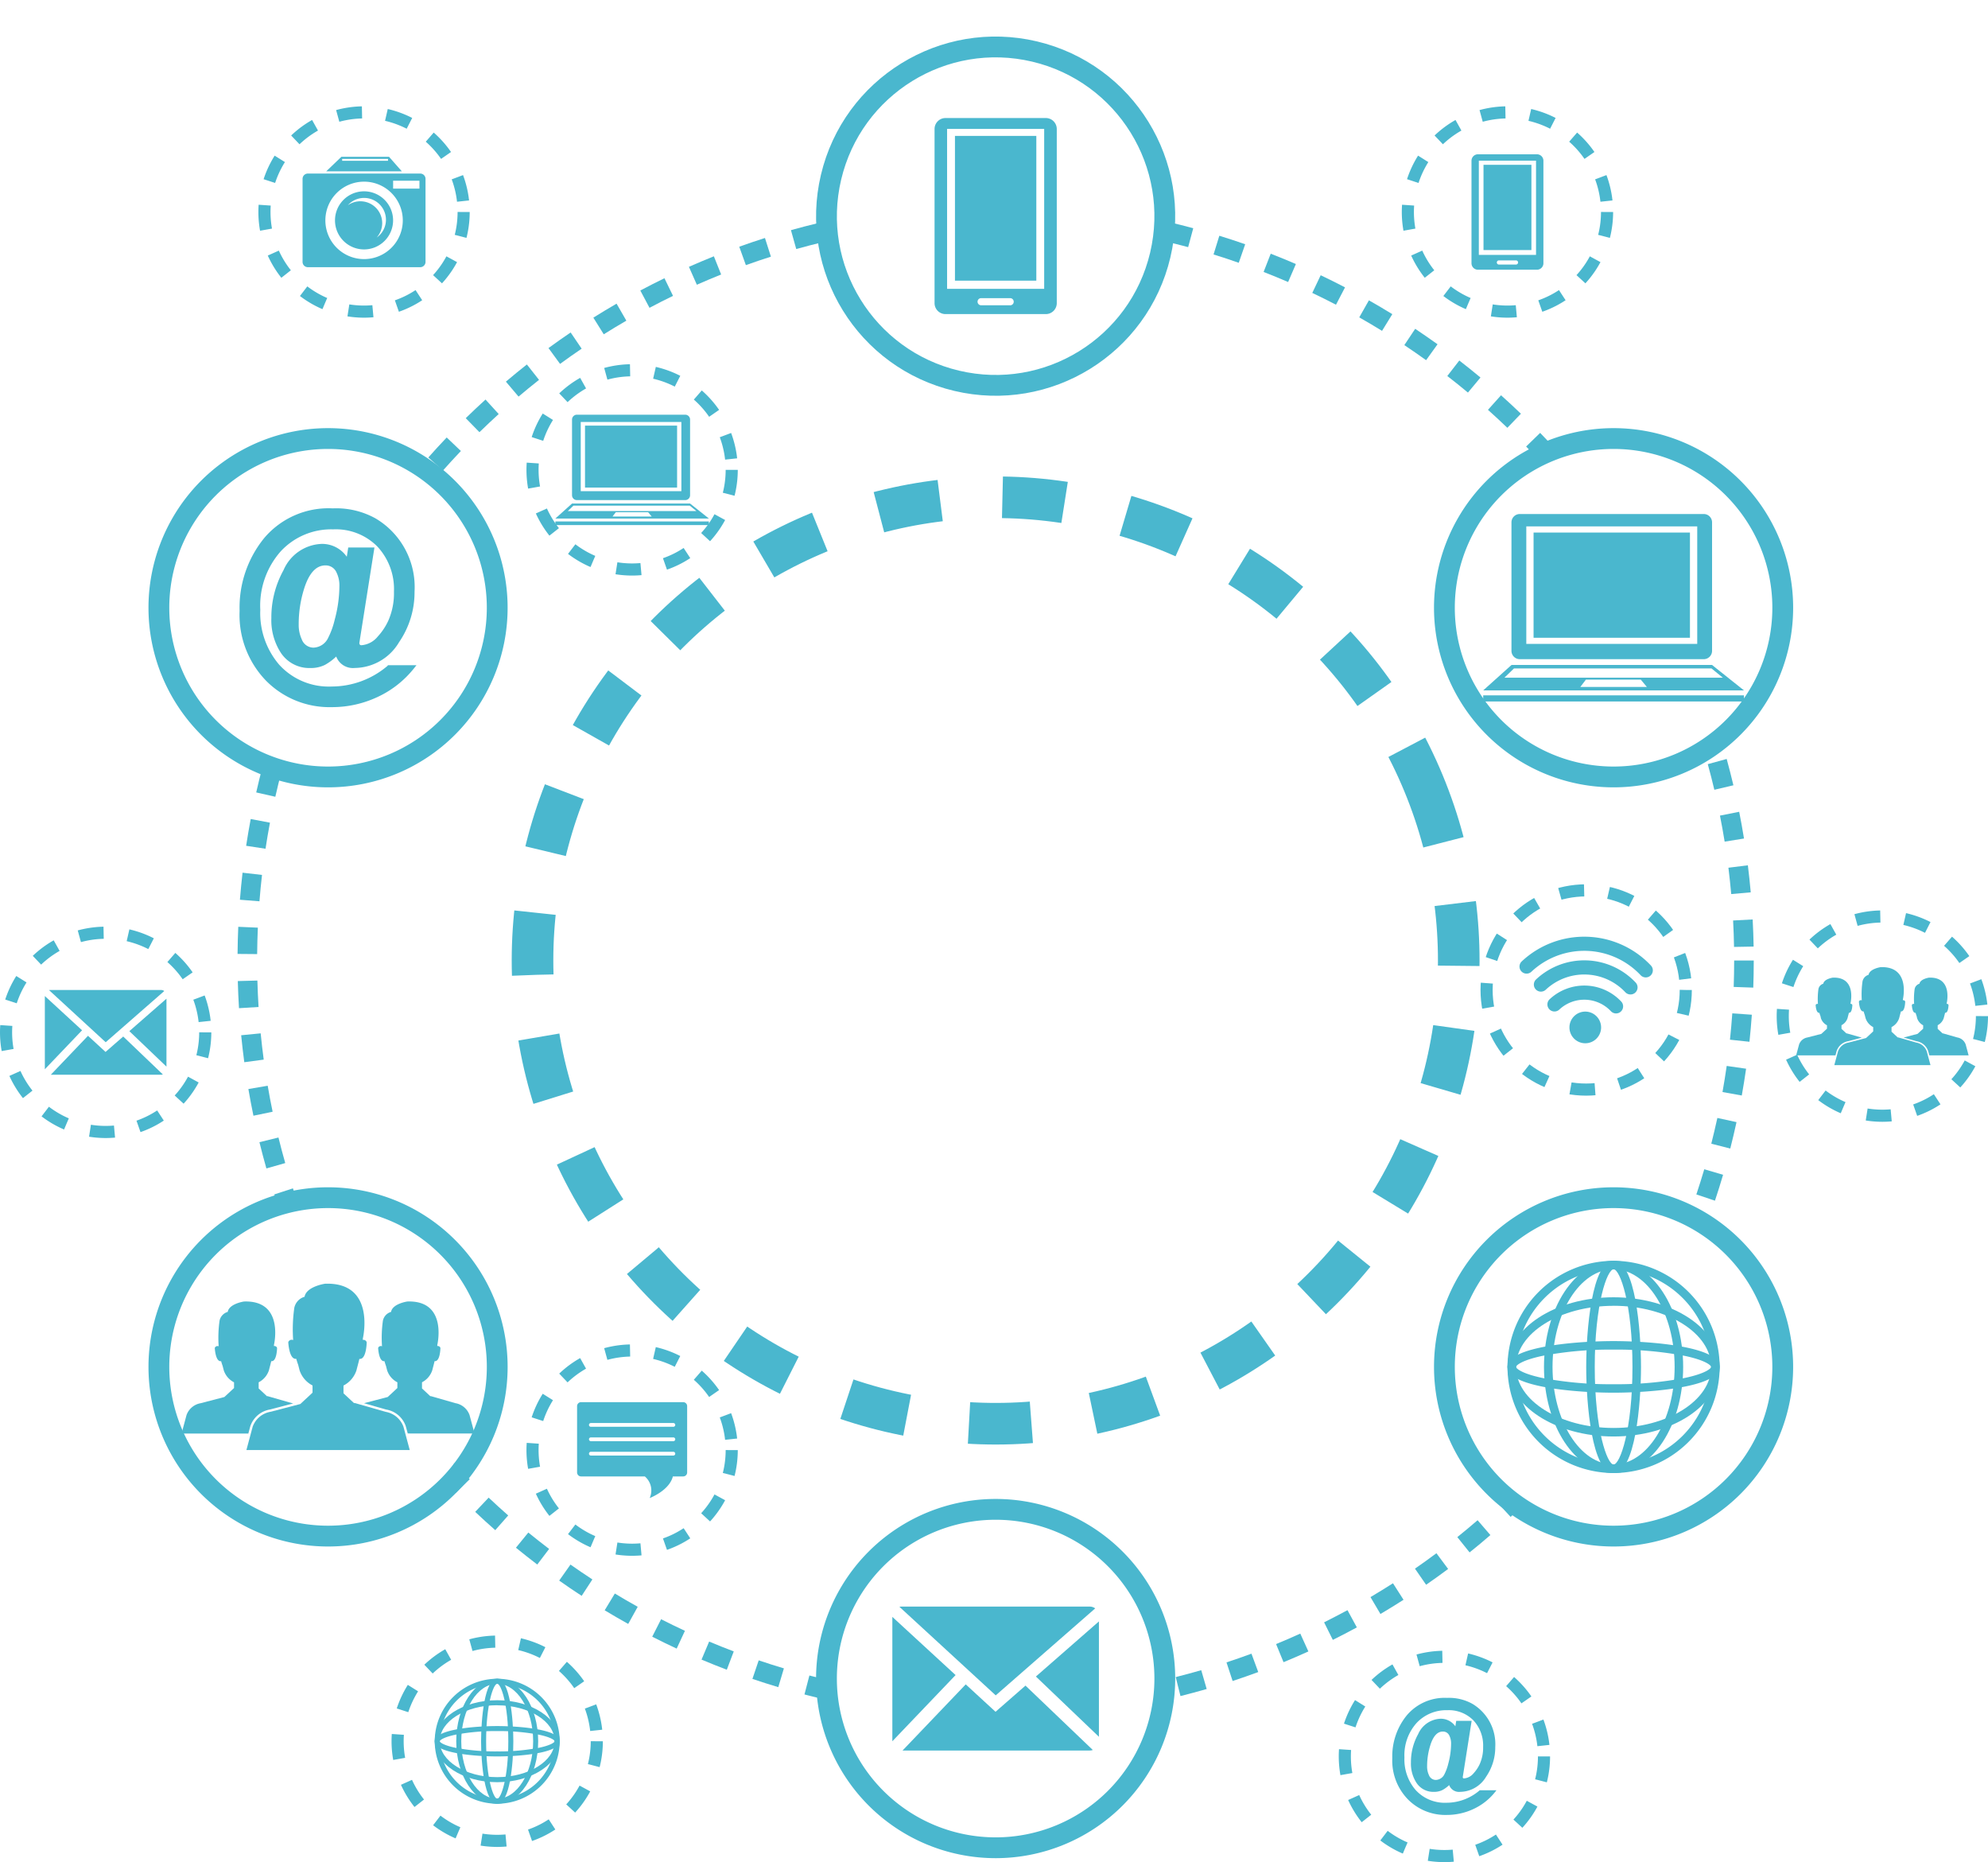 <svg xmlns="http://www.w3.org/2000/svg" width="191.165" height="179.018" viewBox="0 0 191.165 179.018">
  <g id="Grupo_81638" data-name="Grupo 81638" transform="translate(385.063 -36.987)">
    <g id="Grupo_81580" data-name="Grupo 81580" transform="translate(-362.22 58.294)">
      <path id="Trazado_102142" data-name="Trazado 102142" d="M-330.931,267.778l-1.83.449c.205.836.43,1.686.669,2.524l1.813-.516C-330.512,269.418-330.731,268.592-330.931,267.778Z" transform="translate(334.865 -179.728)" fill="#4ab7ce"/>
      <path id="Trazado_102143" data-name="Trazado 102143" d="M-334.618,213.95l-1.872-.215c-.1.866-.184,1.74-.252,2.6l1.879.149C-334.8,215.645-334.715,214.794-334.618,213.95Z" transform="translate(336.97 -151.144)" fill="#4ab7ce"/>
      <path id="Trazado_102144" data-name="Trazado 102144" d="M-335.294,235.746l-1.883.05c.023.864.062,1.742.115,2.607l1.881-.116C-335.233,237.443-335.271,236.588-335.294,235.746Z" transform="translate(337.201 -162.786)" fill="#4ab7ce"/>
      <path id="Trazado_102145" data-name="Trazado 102145" d="M-333.159,257.213l-1.858.317c.147.856.31,1.719.486,2.565l1.845-.383C-332.858,258.888-333.017,258.047-333.159,257.213Z" transform="translate(336.058 -174.14)" fill="#4ab7ce"/>
      <path id="Trazado_102146" data-name="Trazado 102146" d="M-334.614,246.518l-1.875.184c.084.865.186,1.736.3,2.592l1.868-.25C-334.433,248.21-334.531,247.36-334.614,246.518Z" transform="translate(336.837 -168.483)" fill="#4ab7ce"/>
      <path id="Trazado_102147" data-name="Trazado 102147" d="M-335.276,224.858l-1.882-.082c-.038.866-.061,1.743-.068,2.608l1.884.016C-335.335,226.558-335.313,225.7-335.276,224.858Z" transform="translate(337.227 -156.983)" fill="#4ab7ce"/>
      <path id="Trazado_102148" data-name="Trazado 102148" d="M-333.183,203.131l-1.852-.349c-.16.848-.307,1.714-.438,2.573l1.863.283C-333.483,204.8-333.339,203.958-333.183,203.131Z" transform="translate(336.299 -145.35)" fill="#4ab7ce"/>
      <path id="Trazado_102149" data-name="Trazado 102149" d="M-331.532,192.31l-1.264-.334c-.221.839-.431,1.692-.621,2.534l1.837.416c.186-.818.388-1.645.6-2.459Q-331.258,192.4-331.532,192.31Z" transform="translate(335.212 -139.635)" fill="#4ab7ce"/>
      <path id="Trazado_102150" data-name="Trazado 102150" d="M-294.227,334.2a6.486,6.486,0,0,1-1.114,1.568c.412.439.83.877,1.254,1.308l1.343-1.322C-293.248,335.238-293.744,334.717-294.227,334.2Z" transform="translate(315.073 -214.858)" fill="#4ab7ce"/>
      <path id="Trazado_102151" data-name="Trazado 102151" d="M-288.718,342.637c.629.595,1.279,1.187,1.929,1.759l1.245-1.415c-.634-.557-1.266-1.133-1.88-1.713Z" transform="translate(311.57 -218.598)" fill="#4ab7ce"/>
      <path id="Trazado_102152" data-name="Trazado 102152" d="M-280.4,349.854c.669.547,1.359,1.091,2.051,1.617l1.14-1.5c-.674-.513-1.346-1.043-2-1.576Z" transform="translate(307.169 -222.369)" fill="#4ab7ce"/>
      <path id="Trazado_102153" data-name="Trazado 102153" d="M-327.517,279.406q-.215-.623-.418-1.249l-1.792.58c.114.351.233.7.352,1.055A5.845,5.845,0,0,1-327.517,279.406Z" transform="translate(333.26 -185.218)" fill="#4ab7ce"/>
      <path id="Trazado_102154" data-name="Trazado 102154" d="M-32.634,215l1.877-.166c-.076-.857-.169-1.731-.277-2.6l-1.869.234C-32.8,213.318-32.708,214.168-32.634,215Z" transform="translate(176.264 -150.354)" fill="#4ab7ce"/>
      <path id="Trazado_102155" data-name="Trazado 102155" d="M-31.857,225.917l1.884-.033c-.015-.861-.046-1.738-.093-2.608l-1.881.1C-31.9,224.223-31.872,225.078-31.857,225.917Z" transform="translate(175.758 -156.19)" fill="#4ab7ce"/>
      <path id="Trazado_102156" data-name="Trazado 102156" d="M-271.573,356.472c.708.5,1.435.993,2.162,1.467l1.03-1.578c-.708-.462-1.417-.943-2.106-1.429Z" transform="translate(302.501 -225.826)" fill="#4ab7ce"/>
      <path id="Trazado_102157" data-name="Trazado 102157" d="M-36.483,193.486l1.833-.432c-.2-.834-.414-1.685-.646-2.53l-1.817.5C-36.886,191.847-36.674,192.675-36.483,193.486Z" transform="translate(178.49 -138.867)" fill="#4ab7ce"/>
      <path id="Trazado_102158" data-name="Trazado 102158" d="M-34.178,204.175l1.86-.3c-.139-.858-.294-1.722-.463-2.569l-1.849.367C-34.465,202.5-34.313,203.34-34.178,204.175Z" transform="translate(177.177 -144.57)" fill="#4ab7ce"/>
      <path id="Trazado_102159" data-name="Trazado 102159" d="M-270.568,105.044l-1.058-1.559c-.717.486-1.433.991-2.131,1.5l1.112,1.521C-271.965,106.01-271.266,105.518-270.568,105.044Z" transform="translate(303.656 -92.83)" fill="#4ab7ce"/>
      <path id="Trazado_102160" data-name="Trazado 102160" d="M-295.153,126.217l-1.364-1.3c-.6.628-1.193,1.275-1.767,1.922l1.409,1.25C-296.315,127.459-295.736,126.83-295.153,126.217Z" transform="translate(316.629 -104.166)" fill="#4ab7ce"/>
      <path id="Trazado_102161" data-name="Trazado 102161" d="M-287.475,118.568l-1.269-1.393c-.643.585-1.281,1.187-1.9,1.79l1.317,1.348C-288.724,119.725-288.1,119.138-287.475,118.568Z" transform="translate(312.587 -100.071)" fill="#4ab7ce"/>
      <path id="Trazado_102162" data-name="Trazado 102162" d="M-87.095,110.844c-.667-.555-1.352-1.105-2.036-1.635l-1.154,1.49c.666.515,1.334,1.051,1.983,1.593Z" transform="translate(206.614 -95.858)" fill="#4ab7ce"/>
      <path id="Trazado_102163" data-name="Trazado 102163" d="M-279.267,111.5l-1.167-1.48c-.683.538-1.362,1.093-2.019,1.65l1.218,1.438C-280.595,112.565-279.933,112.024-279.267,111.5Z" transform="translate(308.256 -96.287)" fill="#4ab7ce"/>
      <path id="Trazado_102164" data-name="Trazado 102164" d="M-78.816,118.077c-.626-.6-1.269-1.2-1.913-1.775l-1.257,1.4c.627.562,1.255,1.143,1.865,1.729Z" transform="translate(202.225 -99.609)" fill="#4ab7ce"/>
      <path id="Trazado_102165" data-name="Trazado 102165" d="M-72.862,126.131h1.521l.273-.246c-.58-.643-1.18-1.284-1.783-1.906L-74.2,125.29c.452.466.9.945,1.341,1.426Z" transform="translate(198.108 -103.67)" fill="#4ab7ce"/>
      <path id="Trazado_102166" data-name="Trazado 102166" d="M-105.967,360.078l.958,1.623c.747-.441,1.494-.9,2.22-1.365l-1.015-1.588C-104.512,359.2-105.239,359.649-105.967,360.078Z" transform="translate(214.909 -227.845)" fill="#4ab7ce"/>
      <path id="Trazado_102167" data-name="Trazado 102167" d="M-95.863,104.226c-.7-.5-1.423-1-2.149-1.486l-1.044,1.568c.707.471,1.411.958,2.093,1.448Z" transform="translate(211.253 -92.436)" fill="#4ab7ce"/>
      <path id="Trazado_102168" data-name="Trazado 102168" d="M-88.242,347.5l1.18,1.47c.677-.544,1.352-1.1,2-1.667l-1.23-1.427C-86.923,346.421-87.581,346.968-88.242,347.5Z" transform="translate(205.534 -221.034)" fill="#4ab7ce"/>
      <path id="Trazado_102169" data-name="Trazado 102169" d="M-79.738,341.6c-.112.105-.221.214-.333.318l1.28,1.382c.208-.192.409-.392.614-.587A5.994,5.994,0,0,1-79.738,341.6Z" transform="translate(201.212 -218.776)" fill="#4ab7ce"/>
      <path id="Trazado_102170" data-name="Trazado 102170" d="M-96.888,354.1l1.072,1.55c.71-.491,1.423-1,2.117-1.52l-1.125-1.511C-95.5,353.126-96.2,353.623-96.888,354.1Z" transform="translate(210.107 -224.603)" fill="#4ab7ce"/>
      <path id="Trazado_102171" data-name="Trazado 102171" d="M-114.7,92.971c-.769-.4-1.556-.791-2.341-1.165l-.809,1.7c.765.363,1.531.745,2.28,1.135Z" transform="translate(221.195 -86.653)" fill="#4ab7ce"/>
      <path id="Trazado_102172" data-name="Trazado 102172" d="M-105.081,98.257c-.735-.453-1.492-.9-2.25-1.329l-.929,1.639c.739.418,1.475.854,2.191,1.295Z" transform="translate(216.122 -89.362)" fill="#4ab7ce"/>
      <path id="Trazado_102173" data-name="Trazado 102173" d="M-125.234,370.025l.716,1.743c.8-.328,1.6-.676,2.389-1.033l-.778-1.716C-123.674,369.368-124.457,369.706-125.234,370.025Z" transform="translate(225.099 -233.277)" fill="#4ab7ce"/>
      <path id="Trazado_102174" data-name="Trazado 102174" d="M-115.433,365.4l.839,1.687c.776-.386,1.553-.79,2.31-1.2l-.9-1.656C-113.92,364.625-114.677,365.019-115.433,365.4Z" transform="translate(219.915 -230.741)" fill="#4ab7ce"/>
      <path id="Trazado_102175" data-name="Trazado 102175" d="M-34.113,255.679l1.855.333c.152-.849.292-1.716.415-2.576l-1.865-.267C-33.828,254.008-33.965,254.852-34.113,255.679Z" transform="translate(176.904 -172.001)" fill="#4ab7ce"/>
      <path id="Trazado_102176" data-name="Trazado 102176" d="M-36.4,266.264l1.825.465c.214-.839.415-1.694.6-2.54l-1.841-.4C-36,264.613-36.193,265.446-36.4,266.264Z" transform="translate(178.114 -177.619)" fill="#4ab7ce"/>
      <path id="Trazado_102177" data-name="Trazado 102177" d="M-32.587,244.971l1.874.2c.091-.866.169-1.741.229-2.6l-1.88-.133C-32.422,243.275-32.5,244.127-32.587,244.971Z" transform="translate(176.097 -166.325)" fill="#4ab7ce"/>
      <path id="Trazado_102178" data-name="Trazado 102178" d="M-31.78,231.651c0,.843-.016,1.7-.045,2.543l1.883.065c.03-.866.046-1.743.046-2.608Z" transform="translate(175.693 -160.62)" fill="#4ab7ce"/>
      <path id="Trazado_102179" data-name="Trazado 102179" d="M-124.678,88.4c-.8-.344-1.612-.679-2.42-.993l-.684,1.755c.787.307,1.58.633,2.357.968Z" transform="translate(226.447 -84.325)" fill="#4ab7ce"/>
      <path id="Trazado_102180" data-name="Trazado 102180" d="M-39.446,276.672l1.788.6c.275-.824.537-1.662.781-2.49l-1.808-.532C-38.923,275.051-39.178,275.868-39.446,276.672Z" transform="translate(179.724 -183.149)" fill="#4ab7ce"/>
      <path id="Trazado_102181" data-name="Trazado 102181" d="M-232.128,376.263c.816.277,1.653.543,2.487.792l.539-1.805c-.813-.244-1.628-.5-2.422-.772Z" transform="translate(281.638 -236.165)" fill="#4ab7ce"/>
      <path id="Trazado_102182" data-name="Trazado 102182" d="M-242.516,372.378c.8.336,1.615.663,2.43.973l.668-1.762c-.793-.3-1.589-.619-2.366-.946Z" transform="translate(287.132 -234.135)" fill="#4ab7ce"/>
      <path id="Trazado_102183" data-name="Trazado 102183" d="M-262.368,97.607c-.749.433-1.5.886-2.232,1.345l1,1.6c.713-.447,1.444-.888,2.174-1.311Z" transform="translate(298.813 -89.721)" fill="#4ab7ce"/>
      <path id="Trazado_102184" data-name="Trazado 102184" d="M-219.134,378.025c-.636-.146-1.275-.295-1.9-.458l-.474,1.824c.663.172,1.337.334,2.01.489A5.188,5.188,0,0,1-219.134,378.025Z" transform="translate(276.022 -237.798)" fill="#4ab7ce"/>
      <path id="Trazado_102185" data-name="Trazado 102185" d="M-221.738,81.211c-.845.2-1.694.425-2.525.658l.508,1.815c.809-.226,1.637-.442,2.46-.641Z" transform="translate(277.478 -81.049)" fill="#4ab7ce"/>
      <path id="Trazado_102186" data-name="Trazado 102186" d="M-232.345,84.2c-.826.263-1.658.546-2.472.838l.637,1.773c.793-.285,1.6-.56,2.407-.816Z" transform="translate(283.06 -82.628)" fill="#4ab7ce"/>
      <path id="Trazado_102187" data-name="Trazado 102187" d="M-252.7,92.417c-.776.377-1.556.775-2.32,1.181l.884,1.664c.745-.4,1.505-.783,2.261-1.15Z" transform="translate(293.749 -86.976)" fill="#4ab7ce"/>
      <path id="Trazado_102188" data-name="Trazado 102188" d="M-262.287,362.453c.74.447,1.5.887,2.262,1.31l.914-1.647c-.741-.412-1.482-.84-2.2-1.276Z" transform="translate(297.59 -228.951)" fill="#4ab7ce"/>
      <path id="Trazado_102189" data-name="Trazado 102189" d="M-135.358,373.952l.589,1.79c.826-.272,1.655-.562,2.464-.86l-.652-1.767C-133.745,373.406-134.553,373.687-135.358,373.952Z" transform="translate(230.454 -235.443)" fill="#4ab7ce"/>
      <path id="Trazado_102190" data-name="Trazado 102190" d="M-242.69,87.942c-.8.323-1.612.663-2.4,1.011l.763,1.723c.766-.339,1.552-.671,2.336-.985Z" transform="translate(288.493 -84.609)" fill="#4ab7ce"/>
      <path id="Trazado_102191" data-name="Trazado 102191" d="M-252.583,367.765c.772.393,1.563.778,2.351,1.145l.794-1.709c-.768-.357-1.539-.732-2.291-1.115Z" transform="translate(292.457 -231.725)" fill="#4ab7ce"/>
      <path id="Trazado_102192" data-name="Trazado 102192" d="M-145.465,81.5c-.838-.226-1.689-.439-2.532-.633l-.424,1.836c.821.189,1.651.4,2.466.616Z" transform="translate(237.364 -80.867)" fill="#4ab7ce"/>
      <path id="Trazado_102193" data-name="Trazado 102193" d="M-145.723,377.147l.457,1.827c.838-.21,1.686-.439,2.52-.679l-.524-1.81C-144.081,376.72-144.907,376.942-145.723,377.147Z" transform="translate(235.937 -237.226)" fill="#4ab7ce"/>
      <path id="Trazado_102194" data-name="Trazado 102194" d="M-134.959,84.564c-.819-.285-1.656-.56-2.487-.816l-.556,1.8c.811.25,1.626.518,2.423.8Z" transform="translate(231.853 -82.391)" fill="#4ab7ce"/>
    </g>
    <circle id="Elipse_4221" data-name="Elipse 4221" cx="44.533" cy="44.533" r="44.533" transform="translate(-347.508 105.225) rotate(-22.5)" fill="none" stroke="#4ab7ce" stroke-miterlimit="10" stroke-width="4" stroke-dasharray="6"/>
    <g id="Grupo_81586" data-name="Grupo 81586" transform="translate(-369.785 152.129)">
      <path id="Trazado_102195" data-name="Trazado 102195" d="M-320.751,296.325a16.267,16.267,0,0,1-16.267,16.267,16.267,16.267,0,0,1-16.268-16.267,16.267,16.267,0,0,1,16.268-16.267A16.267,16.267,0,0,1-320.751,296.325Z" transform="translate(353.286 -280.058)" fill="none" stroke="#4ab7ce" stroke-miterlimit="10" stroke-width="2"/>
      <g id="Grupo_81585" data-name="Grupo 81585" transform="translate(2.184 8.268)">
        <g id="Grupo_81582" data-name="Grupo 81582" transform="translate(6.23)">
          <g id="Grupo_81581" data-name="Grupo 81581">
            <path id="Trazado_102196" data-name="Trazado 102196" d="M-320.318,311.371a2.218,2.218,0,0,0-1.724-1.443l-3-.86-.019.033-1.025-.953,0,0V307.4a2.53,2.53,0,0,0,1.244-1.456c.028-.112.056-.218.082-.32h0s.093-.335.2-.786c.682.1.705-1.6.705-1.6a.329.329,0,0,0-.377-.225c0-.048.006-.1.006-.139,0,0,1.3-5.435-3.633-5.262,0,0-1.8.26-1.972,1.256a1.4,1.4,0,0,0-.986,1.062,14.644,14.644,0,0,0-.109,3.1.348.348,0,0,0-.471.2s.074,1.706.768,1.6c.053.195.114.387.184.575.041.164.087.34.136.532a2.524,2.524,0,0,0,1.245,1.456v.7l-.008,0-1.162,1.082-2.866.749a2.216,2.216,0,0,0-1.723,1.443l-.6,2.236h15.707Z" transform="translate(335.425 -297.609)" fill="#4ab7ce"/>
          </g>
        </g>
        <g id="Grupo_81583" data-name="Grupo 81583" transform="translate(0 1.712)">
          <path id="Trazado_102197" data-name="Trazado 102197" d="M-340.145,311.626l2.232-.582c-.073-.019-.119-.026-.119-.026l-2.378-.683-.016.027-.813-.757,0,0v-.594a2,2,0,0,0,.987-1.155c.023-.088.044-.173.065-.254h0s.073-.266.159-.624c.541.076.559-1.269.559-1.269a.261.261,0,0,0-.3-.179c0-.039,0-.076,0-.11,0,0,1.034-4.312-2.882-4.175,0,0-1.426.206-1.564,1a1.111,1.111,0,0,0-.784.842,11.633,11.633,0,0,0-.086,2.463.275.275,0,0,0-.373.163s.059,1.353.609,1.268c.043.155.09.307.145.456.034.131.07.27.109.422a2,2,0,0,0,.988,1.155v.555l-.007,0-.922.858-2.274.594a1.759,1.759,0,0,0-1.367,1.145l-.475,1.773h6.42l.188-.7A2.421,2.421,0,0,1-340.145,311.626Z" transform="translate(348.65 -301.244)" fill="#4ab7ce"/>
        </g>
        <g id="Grupo_81584" data-name="Grupo 81584" transform="translate(17.544 1.712)">
          <path id="Trazado_102198" data-name="Trazado 102198" d="M-307.042,313.935h6.258l-.477-1.773a1.759,1.759,0,0,0-1.367-1.145l-2.378-.683-.016.027-.812-.757,0,0v-.594a2.006,2.006,0,0,0,.987-1.155c.024-.088.044-.173.065-.254h0s.074-.266.159-.624c.541.076.56-1.269.56-1.269a.261.261,0,0,0-.3-.179c0-.039,0-.076,0-.11,0,0,1.033-4.312-2.882-4.175,0,0-1.427.206-1.564,1a1.111,1.111,0,0,0-.783.842,11.6,11.6,0,0,0-.086,2.463.274.274,0,0,0-.373.163s.059,1.353.609,1.268c.042.155.09.307.145.456l.109.422a2,2,0,0,0,.986,1.155v.555l-.006,0-.922.858-2.273.594h-.005l2.121.609a2.414,2.414,0,0,1,1.892,1.6l.19.7h.163Z" transform="translate(311.407 -301.244)" fill="#4ab7ce"/>
        </g>
      </g>
    </g>
    <g id="Grupo_81588" data-name="Grupo 81588" transform="translate(-305.59 182.091)">
      <path id="Trazado_102199" data-name="Trazado 102199" d="M-184.48,359.927a16.267,16.267,0,0,1-16.267,16.267,16.268,16.268,0,0,1-16.267-16.267,16.267,16.267,0,0,1,16.267-16.267A16.267,16.267,0,0,1-184.48,359.927Z" transform="translate(217.014 -343.66)" fill="none" stroke="#4ab7ce" stroke-miterlimit="10" stroke-width="2"/>
      <g id="Grupo_81587" data-name="Grupo 81587" transform="translate(6.334 9.348)">
        <path id="Trazado_102200" data-name="Trazado 102200" d="M-189.664,379.5l-2.88,2.517-2.866-2.636-6.076,6.359h18a.874.874,0,0,0,.294-.052Z" transform="translate(202.467 -371.903)" fill="#4ab7ce"/>
        <path id="Trazado_102201" data-name="Trazado 102201" d="M-174.264,371.827l6.061,5.793V366.528Z" transform="translate(188.068 -365.103)" fill="#4ab7ce"/>
        <path id="Trazado_102202" data-name="Trazado 102202" d="M-192.854,372.038l9.566-8.361a.88.88,0,0,0-.525-.174h-18.1a.864.864,0,0,0-.2.022Z" transform="translate(202.795 -363.503)" fill="#4ab7ce"/>
        <path id="Trazado_102203" data-name="Trazado 102203" d="M-203.567,365.605v11.957l6.081-6.363Z" transform="translate(203.567 -364.615)" fill="#4ab7ce"/>
      </g>
    </g>
    <g id="Grupo_81590" data-name="Grupo 81590" transform="translate(-246.17 79.148)">
      <path id="Trazado_102204" data-name="Trazado 102204" d="M-58.342,141.4a16.267,16.267,0,0,1-16.267,16.266A16.267,16.267,0,0,1-90.877,141.4a16.267,16.267,0,0,1,16.268-16.267A16.267,16.267,0,0,1-58.342,141.4Z" transform="translate(90.877 -125.134)" fill="none" stroke="#4ab7ce" stroke-miterlimit="10" stroke-width="2"/>
      <g id="Grupo_81589" data-name="Grupo 81589" transform="translate(3.731 7.255)">
        <path id="Trazado_102205" data-name="Trazado 102205" d="M-58.693,140.535H-76.382a.8.8,0,0,0-.8.8v12.355a.8.8,0,0,0,.8.8h17.689a.8.8,0,0,0,.8-.8V141.331A.8.8,0,0,0-58.693,140.535Zm-.626,12.488H-75.756v-11.3h16.437Z" transform="translate(79.9 -140.535)" fill="#4ab7ce"/>
        <rect id="Rectángulo_14934" data-name="Rectángulo 14934" width="15.038" height="10.115" transform="translate(4.843 1.782)" fill="#4ab7ce"/>
        <rect id="Rectángulo_14935" data-name="Rectángulo 14935" width="25.074" height="0.59" transform="translate(0 17.433)" fill="#4ab7ce"/>
        <path id="Trazado_102206" data-name="Trazado 102206" d="M-60.954,171.338h-19.28l-2.722,2.444h25.074ZM-80,171.675h19l1.084.885h-21Zm6.383,1.776.533-.7H-67.8l.579.7Z" transform="translate(82.957 -156.827)" fill="#4ab7ce"/>
      </g>
    </g>
    <g id="Grupo_81591" data-name="Grupo 81591" transform="translate(-308.892 38.19)">
      <circle id="Elipse_4222" data-name="Elipse 4222" cx="16.267" cy="16.267" r="16.267" transform="matrix(0.23, -0.973, 0.973, 0.23, 0, 31.664)" fill="none" stroke="#4ab7ce" stroke-miterlimit="10" stroke-width="2"/>
      <path id="Trazado_102207" data-name="Trazado 102207" d="M-184.257,59.726H-193.9a1.054,1.054,0,0,0-1.053,1.054V77.52a1.053,1.053,0,0,0,1.053,1.054h9.643A1.054,1.054,0,0,0-183.2,77.52V60.78A1.054,1.054,0,0,0-184.257,59.726Zm-3.426,18h-2.793a.342.342,0,0,1-.342-.342.342.342,0,0,1,.342-.343h2.793a.343.343,0,0,1,.343.343A.343.343,0,0,1-187.682,77.73Zm2.516-2.366h-7.824V61.446h7.824Zm.756.787h-9.336V60.771h9.336Z" transform="translate(208.648 -49.581)" fill="#4ab7ce"/>
    </g>
    <g id="Grupo_81593" data-name="Grupo 81593" transform="translate(-369.785 79.148)">
      <path id="Trazado_102208" data-name="Trazado 102208" d="M-320.751,141.4a16.267,16.267,0,0,1-16.267,16.266A16.267,16.267,0,0,1-353.285,141.4a16.267,16.267,0,0,1,16.267-16.267A16.267,16.267,0,0,1-320.751,141.4Z" transform="translate(353.285 -125.134)" fill="none" stroke="#4ab7ce" stroke-miterlimit="10" stroke-width="2"/>
      <g id="Grupo_81592" data-name="Grupo 81592" transform="translate(7.762 6.712)">
        <path id="Trazado_102209" data-name="Trazado 102209" d="M-322.541,154.459h2.742l-.253.319a9.678,9.678,0,0,1-3.527,2.755,10.287,10.287,0,0,1-4.365.958,8.581,8.581,0,0,1-6.321-2.541,9.084,9.084,0,0,1-2.542-6.72,10.581,10.581,0,0,1,2.37-7,8.1,8.1,0,0,1,6.588-2.848,7.8,7.8,0,0,1,4.125.971,7.668,7.668,0,0,1,3.74,7.026,8.485,8.485,0,0,1-1.491,4.871,5.013,5.013,0,0,1-4.259,2.475,1.714,1.714,0,0,1-1.783-1.1,5.128,5.128,0,0,1-1.1.812,3.032,3.032,0,0,1-1.371.293,3.269,3.269,0,0,1-2.888-1.517,5.761,5.761,0,0,1-.878-3.287,9.357,9.357,0,0,1,1.169-4.6,4.162,4.162,0,0,1,3.693-2.529,2.888,2.888,0,0,1,2.391,1.236l.141-.889h2.519l-1.45,9.169c0,.151.066.226.2.226a2.244,2.244,0,0,0,1.57-.838,5.829,5.829,0,0,0,1.011-1.517,6.558,6.558,0,0,0,.546-2.795,6,6,0,0,0-1.59-4.332,5.619,5.619,0,0,0-4.251-1.657,6.616,6.616,0,0,0-5.036,2.1,7.88,7.88,0,0,0-1.977,5.636,7.624,7.624,0,0,0,1.8,5.256,6.435,6.435,0,0,0,5.07,2.116,8.3,8.3,0,0,0,5.363-1.983Zm-5.123-4.365a12.59,12.59,0,0,0,.453-3.234,2.806,2.806,0,0,0-.279-1.317,1.128,1.128,0,0,0-1.065-.678q-1.358,0-2.063,2.289a11.281,11.281,0,0,0-.506,3.38,3.3,3.3,0,0,0,.293,1.437,1.21,1.21,0,0,0,1.118.8,1.617,1.617,0,0,0,1.423-.945A7.657,7.657,0,0,0-327.664,150.094Z" transform="translate(336.807 -139.382)" fill="#4ab7ce"/>
      </g>
    </g>
    <g id="Grupo_81600" data-name="Grupo 81600" transform="translate(-246.169 152.129)">
      <path id="Trazado_102210" data-name="Trazado 102210" d="M-58.342,296.325a16.267,16.267,0,0,1-16.267,16.267,16.267,16.267,0,0,1-16.266-16.267,16.267,16.267,0,0,1,16.266-16.267A16.267,16.267,0,0,1-58.342,296.325Z" transform="translate(90.875 -280.058)" fill="none" stroke="#4ab7ce" stroke-miterlimit="10" stroke-width="2"/>
      <g id="Grupo_81599" data-name="Grupo 81599" transform="translate(6.063 6.064)">
        <g id="Grupo_81594" data-name="Grupo 81594" transform="translate(0 7.722)">
          <path id="Trazado_102211" data-name="Trazado 102211" d="M-67.8,314.285c-3.528,0-10.2-.518-10.2-2.481s6.674-2.48,10.2-2.48,10.2.519,10.2,2.48S-64.272,314.285-67.8,314.285Zm0-4.14a34.746,34.746,0,0,0-6.84.6c-2.111.446-2.542.952-2.542,1.062s.432.616,2.542,1.063a34.753,34.753,0,0,0,6.84.6,34.751,34.751,0,0,0,6.84-.6c2.111-.447,2.543-.952,2.543-1.063s-.432-.616-2.542-1.062A34.75,34.75,0,0,0-67.8,310.145Z" transform="translate(78.004 -309.324)" fill="#4ab7ce"/>
        </g>
        <g id="Grupo_81595" data-name="Grupo 81595" transform="translate(0 3.511)">
          <path id="Trazado_102212" data-name="Trazado 102212" d="M-67.8,313.767c-5.625,0-10.2-3-10.2-6.692s4.577-6.692,10.2-6.692,10.2,3,10.2,6.692S-62.174,313.767-67.8,313.767Zm0-12.563c-5.173,0-9.382,2.634-9.382,5.871s4.209,5.872,9.382,5.872,9.383-2.634,9.383-5.872S-62.627,301.2-67.8,301.2Z" transform="translate(78.004 -300.384)" fill="#4ab7ce"/>
        </g>
        <g id="Grupo_81596" data-name="Grupo 81596" transform="translate(7.569)">
          <path id="Trazado_102213" data-name="Trazado 102213" d="M-59.3,313.337c-2.083,0-2.634-6.674-2.634-10.2s.551-10.2,2.634-10.2,2.635,6.674,2.635,10.2S-57.219,313.337-59.3,313.337Zm0-19.586c-.614,0-1.813,3.311-1.813,9.382s1.2,9.383,1.813,9.383,1.814-3.312,1.814-9.383S-58.687,293.752-59.3,293.752Z" transform="translate(61.937 -292.931)" fill="#4ab7ce"/>
        </g>
        <g id="Grupo_81597" data-name="Grupo 81597" transform="translate(3.512)">
          <path id="Trazado_102214" data-name="Trazado 102214" d="M-63.858,313.337c-3.689,0-6.691-4.577-6.691-10.2s3-10.2,6.691-10.2,6.692,4.577,6.692,10.2S-60.168,313.337-63.858,313.337Zm0-19.586c-3.237,0-5.87,4.209-5.87,9.382s2.633,9.383,5.87,9.383,5.871-4.21,5.871-9.383S-60.621,293.752-63.858,293.752Z" transform="translate(70.549 -292.931)" fill="#4ab7ce"/>
        </g>
        <g id="Grupo_81598" data-name="Grupo 81598">
          <path id="Trazado_102215" data-name="Trazado 102215" d="M-67.8,313.337a10.215,10.215,0,0,1-10.2-10.2,10.215,10.215,0,0,1,10.2-10.2,10.215,10.215,0,0,1,10.2,10.2A10.215,10.215,0,0,1-67.8,313.337Zm0-19.586a9.393,9.393,0,0,0-9.382,9.382,9.394,9.394,0,0,0,9.382,9.383,9.393,9.393,0,0,0,9.383-9.383A9.392,9.392,0,0,0-67.8,293.752Z" transform="translate(78.004 -292.931)" fill="#4ab7ce"/>
        </g>
      </g>
    </g>
    <g id="Grupo_81607" data-name="Grupo 81607" transform="translate(-213.635 125.096)">
      <g id="Grupo_81601" data-name="Grupo 81601" transform="translate(0)">
        <path id="Trazado_102216" data-name="Trazado 102216" d="M-2.658,232.25a9.578,9.578,0,0,1-9.578,9.577,9.577,9.577,0,0,1-9.577-9.577,9.577,9.577,0,0,1,9.577-9.577A9.578,9.578,0,0,1-2.658,232.25Z" transform="translate(21.813 -222.673)" fill="none" stroke="#4ab7ce" stroke-miterlimit="10" stroke-width="1.165" stroke-dasharray="2.365 2.365"/>
      </g>
      <g id="Grupo_81606" data-name="Grupo 81606" transform="translate(1.286 4.869)">
        <g id="Grupo_81603" data-name="Grupo 81603" transform="translate(3.668)">
          <g id="Grupo_81602" data-name="Grupo 81602">
            <path id="Trazado_102217" data-name="Trazado 102217" d="M-2.4,241.11a1.3,1.3,0,0,0-1.013-.85l-1.766-.506-.012.02-.6-.561h0v-.441a1.493,1.493,0,0,0,.733-.857l.048-.189h0s.055-.2.119-.463c.4.057.415-.941.415-.941a.194.194,0,0,0-.222-.133c0-.029,0-.056,0-.081,0,0,.767-3.2-2.139-3.1,0,0-1.058.153-1.161.739a.826.826,0,0,0-.581.625A8.677,8.677,0,0,0-8.65,236.2a.2.2,0,0,0-.276.122s.044,1,.452.941c.033.115.066.228.108.339.024.1.051.2.08.313a1.488,1.488,0,0,0,.733.857v.412l0,0-.685.637-1.687.44a1.306,1.306,0,0,0-1.014.85l-.353,1.316h9.248Z" transform="translate(11.297 -233.008)" fill="#4ab7ce"/>
          </g>
        </g>
        <g id="Grupo_81604" data-name="Grupo 81604" transform="translate(0 1.008)">
          <path id="Trazado_102218" data-name="Trazado 102218" d="M-14.076,241.259l1.314-.343c-.043-.011-.071-.016-.071-.016l-1.4-.4-.009.016-.479-.445h0v-.35a1.181,1.181,0,0,0,.582-.68l.038-.15h0s.043-.157.094-.367c.319.045.33-.747.33-.747a.153.153,0,0,0-.176-.106c0-.023,0-.045,0-.065,0,0,.61-2.539-1.7-2.458,0,0-.84.121-.921.586a.655.655,0,0,0-.462.5,6.824,6.824,0,0,0-.05,1.45.162.162,0,0,0-.22.1s.034.8.358.746c.025.091.053.181.087.269s.04.159.062.249a1.181,1.181,0,0,0,.583.68v.327l0,0-.543.5L-18,240.9a1.033,1.033,0,0,0-.8.675l-.281,1.044h3.78l.111-.413A1.422,1.422,0,0,1-14.076,241.259Z" transform="translate(19.084 -235.147)" fill="#4ab7ce"/>
        </g>
        <g id="Grupo_81605" data-name="Grupo 81605" transform="translate(10.329 1.008)">
          <path id="Trazado_102219" data-name="Trazado 102219" d="M5.413,242.619H9.1l-.28-1.044a1.036,1.036,0,0,0-.805-.675l-1.4-.4-.009.016-.479-.445h0v-.35a1.182,1.182,0,0,0,.581-.68l.039-.15h0s.043-.157.094-.367c.318.045.329-.747.329-.747a.153.153,0,0,0-.175-.106c0-.023,0-.045,0-.065,0,0,.609-2.539-1.7-2.458,0,0-.84.121-.921.586a.654.654,0,0,0-.461.5,6.841,6.841,0,0,0-.05,1.45.163.163,0,0,0-.221.1s.035.8.36.746c.024.091.053.181.085.269s.04.159.063.249a1.183,1.183,0,0,0,.581.68v.327l0,0-.542.5-1.339.35h0l1.249.358a1.422,1.422,0,0,1,1.114.945l.111.415h.1Z" transform="translate(-2.843 -235.147)" fill="#4ab7ce"/>
        </g>
      </g>
    </g>
    <g id="Grupo_81609" data-name="Grupo 81609" transform="translate(-333.856 166.818)">
      <g id="Grupo_81608" data-name="Grupo 81608" transform="translate(0)">
        <path id="Trazado_102220" data-name="Trazado 102220" d="M-257.861,320.816a9.578,9.578,0,0,1-9.578,9.578,9.577,9.577,0,0,1-9.577-9.578,9.577,9.577,0,0,1,9.577-9.577A9.578,9.578,0,0,1-257.861,320.816Z" transform="translate(277.016 -311.239)" fill="none" stroke="#4ab7ce" stroke-miterlimit="10" stroke-width="1.165" stroke-dasharray="2.365 2.365"/>
      </g>
      <path id="Trazado_102221" data-name="Trazado 102221" d="M-257.719,321.784h-9.817a.383.383,0,0,0-.383.383v6.374a.383.383,0,0,0,.383.383h6.13a1.766,1.766,0,0,1,.468,2.079s1.894-.717,2.229-2.079h.991a.383.383,0,0,0,.383-.383v-6.374A.382.382,0,0,0-257.719,321.784Zm-.942,5.134h-7.932a.182.182,0,0,1-.182-.181.182.182,0,0,1,.182-.182h7.932a.182.182,0,0,1,.181.182A.181.181,0,0,1-258.661,326.918Zm0-1.383h-7.932a.182.182,0,0,1-.182-.181.182.182,0,0,1,.182-.181h7.932a.181.181,0,0,1,.181.181A.181.181,0,0,1-258.661,325.535Zm0-1.383h-7.932a.182.182,0,0,1-.182-.181.182.182,0,0,1,.182-.181h7.932a.181.181,0,0,1,.181.181A.181.181,0,0,1-258.661,324.153Z" transform="translate(272.204 -316.816)" fill="#4ab7ce"/>
    </g>
    <g id="Grupo_81612" data-name="Grupo 81612" transform="translate(-384.48 126.657)">
      <g id="Grupo_81610" data-name="Grupo 81610">
        <path id="Trazado_102222" data-name="Trazado 102222" d="M-365.326,235.564a9.577,9.577,0,0,1-9.577,9.577,9.576,9.576,0,0,1-9.577-9.577,9.577,9.577,0,0,1,9.577-9.577A9.577,9.577,0,0,1-365.326,235.564Z" transform="translate(384.48 -225.987)" fill="none" stroke="#4ab7ce" stroke-miterlimit="10" stroke-width="1.165" stroke-dasharray="2.365 2.365"/>
      </g>
      <g id="Grupo_81611" data-name="Grupo 81611" transform="translate(3.729 5.503)">
        <path id="Trazado_102223" data-name="Trazado 102223" d="M-368.379,247.089l-1.7,1.482-1.687-1.552-3.577,3.744h10.6a.5.5,0,0,0,.173-.031Z" transform="translate(375.916 -242.614)" fill="#4ab7ce"/>
        <path id="Trazado_102224" data-name="Trazado 102224" d="M-359.315,242.57l3.569,3.41v-6.53Z" transform="translate(367.441 -238.611)" fill="#4ab7ce"/>
        <path id="Trazado_102225" data-name="Trazado 102225" d="M-370.258,242.694l5.631-4.923a.515.515,0,0,0-.309-.1h-10.655a.516.516,0,0,0-.115.013Z" transform="translate(376.11 -237.669)" fill="#4ab7ce"/>
        <path id="Trazado_102226" data-name="Trazado 102226" d="M-376.565,238.907v7.039l3.58-3.747Z" transform="translate(376.565 -238.324)" fill="#4ab7ce"/>
      </g>
    </g>
    <g id="Grupo_81618" data-name="Grupo 81618" transform="translate(-242.114 122.583)">
      <g id="Grupo_81613" data-name="Grupo 81613" transform="translate(0)">
        <circle id="Elipse_4223" data-name="Elipse 4223" cx="9.577" cy="9.577" r="9.577" fill="none" stroke="#4ab7ce" stroke-miterlimit="10" stroke-width="1.165" stroke-dasharray="2.365 2.365"/>
      </g>
      <g id="Grupo_81617" data-name="Grupo 81617" transform="translate(3.167 4.455)">
        <g id="Grupo_81614" data-name="Grupo 81614">
          <path id="Trazado_102227" data-name="Trazado 102227" d="M-62.938,230.526a.68.68,0,0,1-.961-.031,7.437,7.437,0,0,0-10.5-.334.678.678,0,0,1-.961-.03.679.679,0,0,1,.03-.961,8.8,8.8,0,0,1,12.421.394A.68.68,0,0,1-62.938,230.526Z" transform="translate(75.543 -226.795)" fill="#4ab7ce"/>
        </g>
        <g id="Grupo_81615" data-name="Grupo 81615" transform="translate(1.379 2.275)">
          <path id="Trazado_102228" data-name="Trazado 102228" d="M-62.859,234.72a.68.68,0,0,1-.961-.03,5.419,5.419,0,0,0-7.651-.243.68.68,0,0,1-.961-.03.681.681,0,0,1,.03-.961,6.781,6.781,0,0,1,9.573.3A.68.68,0,0,1-62.859,234.72Z" transform="translate(72.616 -231.625)" fill="#4ab7ce"/>
        </g>
        <g id="Grupo_81616" data-name="Grupo 81616" transform="translate(2.681 4.697)">
          <path id="Trazado_102229" data-name="Trazado 102229" d="M-62.784,239.261a.68.68,0,0,1-.962-.03,3.515,3.515,0,0,0-4.961-.157.678.678,0,0,1-.961-.031.679.679,0,0,1,.031-.961,4.875,4.875,0,0,1,6.883.219A.68.68,0,0,1-62.784,239.261Z" transform="translate(69.852 -236.765)" fill="#4ab7ce"/>
        </g>
        <path id="Trazado_102230" data-name="Trazado 102230" d="M-62.722,242.561a1.522,1.522,0,0,1-.067,2.152,1.522,1.522,0,0,1-2.152-.069,1.522,1.522,0,0,1,.068-2.151A1.522,1.522,0,0,1-62.722,242.561Z" transform="translate(70.154 -234.88)" fill="#4ab7ce"/>
      </g>
    </g>
    <g id="Grupo_81626" data-name="Grupo 81626" transform="translate(-346.828 194.808)">
      <g id="Grupo_81619" data-name="Grupo 81619">
        <path id="Trazado_102231" data-name="Trazado 102231" d="M-285.4,380.234a9.577,9.577,0,0,1-9.577,9.577,9.577,9.577,0,0,1-9.577-9.577,9.577,9.577,0,0,1,9.577-9.577A9.577,9.577,0,0,1-285.4,380.234Z" transform="translate(304.553 -370.657)" fill="none" stroke="#4ab7ce" stroke-miterlimit="10" stroke-width="1.165" stroke-dasharray="2.365 2.365"/>
      </g>
      <g id="Grupo_81625" data-name="Grupo 81625" transform="translate(3.569 3.57)">
        <g id="Grupo_81620" data-name="Grupo 81620" transform="translate(0 4.547)">
          <path id="Trazado_102232" data-name="Trazado 102232" d="M-290.969,390.808c-2.078,0-6.008-.305-6.008-1.46s3.93-1.46,6.008-1.46,6.007.3,6.007,1.46S-288.892,390.808-290.969,390.808Zm0-2.437a20.49,20.49,0,0,0-4.027.351c-1.243.263-1.5.561-1.5.626s.254.363,1.5.625a20.447,20.447,0,0,0,4.027.352,20.439,20.439,0,0,0,4.027-.352c1.243-.262,1.5-.56,1.5-.625s-.254-.362-1.5-.626A20.482,20.482,0,0,0-290.969,388.371Z" transform="translate(296.977 -387.888)" fill="#4ab7ce"/>
        </g>
        <g id="Grupo_81621" data-name="Grupo 81621" transform="translate(0 2.068)">
          <path id="Trazado_102233" data-name="Trazado 102233" d="M-290.969,390.5c-3.312,0-6.008-1.767-6.008-3.94s2.7-3.94,6.008-3.94,6.007,1.767,6.007,3.94S-287.657,390.5-290.969,390.5Zm0-7.4c-3.046,0-5.524,1.551-5.524,3.457s2.478,3.457,5.524,3.457,5.524-1.551,5.524-3.457S-287.924,383.107-290.969,383.107Z" transform="translate(296.977 -382.624)" fill="#4ab7ce"/>
        </g>
        <g id="Grupo_81622" data-name="Grupo 81622" transform="translate(4.457)">
          <path id="Trazado_102234" data-name="Trazado 102234" d="M-285.965,390.249c-1.226,0-1.551-3.93-1.551-6.007s.325-6.007,1.551-6.007,1.55,3.93,1.55,6.007S-284.738,390.249-285.965,390.249Zm0-11.531c-.362,0-1.067,1.949-1.067,5.524s.705,5.524,1.067,5.524,1.067-1.95,1.067-5.524S-285.6,378.718-285.965,378.718Z" transform="translate(287.516 -378.235)" fill="#4ab7ce"/>
        </g>
        <g id="Grupo_81623" data-name="Grupo 81623" transform="translate(2.068)">
          <path id="Trazado_102235" data-name="Trazado 102235" d="M-288.648,390.249c-2.172,0-3.94-2.7-3.94-6.007s1.768-6.007,3.94-6.007,3.939,2.7,3.939,6.007S-286.476,390.249-288.648,390.249Zm0-11.531c-1.906,0-3.457,2.478-3.457,5.524s1.551,5.524,3.457,5.524,3.456-2.479,3.456-5.524S-286.743,378.718-288.648,378.718Z" transform="translate(292.588 -378.235)" fill="#4ab7ce"/>
        </g>
        <g id="Grupo_81624" data-name="Grupo 81624">
          <path id="Trazado_102236" data-name="Trazado 102236" d="M-290.969,390.249a6.015,6.015,0,0,1-6.008-6.007,6.015,6.015,0,0,1,6.008-6.007,6.014,6.014,0,0,1,6.007,6.007A6.014,6.014,0,0,1-290.969,390.249Zm0-11.531a5.531,5.531,0,0,0-5.524,5.524,5.531,5.531,0,0,0,5.524,5.524,5.531,5.531,0,0,0,5.524-5.524A5.531,5.531,0,0,0-290.969,378.718Z" transform="translate(296.977 -378.235)" fill="#4ab7ce"/>
        </g>
      </g>
    </g>
    <g id="Grupo_81628" data-name="Grupo 81628" transform="translate(-249.683 47.791)">
      <g id="Grupo_81627" data-name="Grupo 81627">
        <path id="Trazado_102237" data-name="Trazado 102237" d="M-79.18,68.148a9.577,9.577,0,0,1-9.577,9.577,9.578,9.578,0,0,1-9.578-9.577,9.578,9.578,0,0,1,9.578-9.577A9.577,9.577,0,0,1-79.18,68.148Z" transform="translate(98.334 -58.571)" fill="none" stroke="#4ab7ce" stroke-miterlimit="10" stroke-width="1.165" stroke-dasharray="2.365 2.365"/>
      </g>
      <path id="Trazado_102238" data-name="Trazado 102238" d="M-79.05,67.124h-5.676a.62.62,0,0,0-.62.62V77.6a.62.62,0,0,0,.62.62h5.676a.62.62,0,0,0,.62-.62V67.744A.62.62,0,0,0-79.05,67.124Zm-2.016,10.6h-1.644a.2.2,0,0,1-.2-.2.2.2,0,0,1,.2-.2h1.644a.2.2,0,0,1,.2.2A.2.2,0,0,1-81.065,77.723Zm1.482-1.393h-4.607V68.136h4.607Zm.444.463h-5.5V67.739h5.5Z" transform="translate(91.464 -63.095)" fill="#4ab7ce"/>
    </g>
    <g id="Grupo_81631" data-name="Grupo 81631" transform="translate(-255.747 196.269)">
      <g id="Grupo_81629" data-name="Grupo 81629">
        <path id="Trazado_102239" data-name="Trazado 102239" d="M-92.053,383.334a9.577,9.577,0,0,1-9.577,9.577,9.577,9.577,0,0,1-9.577-9.577,9.577,9.577,0,0,1,9.577-9.577A9.577,9.577,0,0,1-92.053,383.334Z" transform="translate(111.208 -373.757)" fill="none" stroke="#4ab7ce" stroke-miterlimit="10" stroke-width="1.165" stroke-dasharray="2.365 2.365"/>
      </g>
      <g id="Grupo_81630" data-name="Grupo 81630" transform="translate(4.57 3.951)">
        <path id="Trazado_102240" data-name="Trazado 102240" d="M-93.107,391.022h1.614l-.148.188a5.711,5.711,0,0,1-2.077,1.621,6.055,6.055,0,0,1-2.57.564,5.049,5.049,0,0,1-3.722-1.5,5.349,5.349,0,0,1-1.5-3.956,6.225,6.225,0,0,1,1.395-4.121,4.769,4.769,0,0,1,3.878-1.677,4.6,4.6,0,0,1,2.429.572,4.514,4.514,0,0,1,2.2,4.137,4.983,4.983,0,0,1-.878,2.867,2.947,2.947,0,0,1-2.506,1.458,1.008,1.008,0,0,1-1.05-.65,3.047,3.047,0,0,1-.651.478,1.785,1.785,0,0,1-.807.172,1.925,1.925,0,0,1-1.7-.893,3.39,3.39,0,0,1-.517-1.936,5.51,5.51,0,0,1,.689-2.711,2.451,2.451,0,0,1,2.174-1.489,1.7,1.7,0,0,1,1.408.728l.083-.524h1.483l-.854,5.4c0,.089.039.133.118.133a1.325,1.325,0,0,0,.924-.494,3.388,3.388,0,0,0,.594-.893,3.858,3.858,0,0,0,.322-1.645,3.531,3.531,0,0,0-.937-2.551,3.311,3.311,0,0,0-2.5-.975,3.9,3.9,0,0,0-2.965,1.234,4.641,4.641,0,0,0-1.164,3.318,4.485,4.485,0,0,0,1.058,3.1,3.789,3.789,0,0,0,2.985,1.246,4.89,4.89,0,0,0,3.158-1.167Zm-3.016-2.57a7.42,7.42,0,0,0,.266-1.9,1.658,1.658,0,0,0-.163-.775.664.664,0,0,0-.627-.4q-.8,0-1.215,1.347a6.663,6.663,0,0,0-.3,1.99,1.927,1.927,0,0,0,.173.846.712.712,0,0,0,.658.47.952.952,0,0,0,.838-.556A4.576,4.576,0,0,0-96.123,388.452Z" transform="translate(101.506 -382.145)" fill="#4ab7ce"/>
      </g>
    </g>
    <g id="Grupo_81634" data-name="Grupo 81634" transform="translate(-333.856 72.583)">
      <g id="Grupo_81632" data-name="Grupo 81632" transform="translate(0)">
        <path id="Trazado_102241" data-name="Trazado 102241" d="M-257.861,120.776a9.578,9.578,0,0,1-9.578,9.577,9.577,9.577,0,0,1-9.577-9.577,9.577,9.577,0,0,1,9.577-9.577A9.578,9.578,0,0,1-257.861,120.776Z" transform="translate(277.016 -111.199)" fill="none" stroke="#4ab7ce" stroke-miterlimit="10" stroke-width="1.165" stroke-dasharray="2.365 2.365"/>
      </g>
      <g id="Grupo_81633" data-name="Grupo 81633" transform="translate(2.196 4.272)">
        <path id="Trazado_102242" data-name="Trazado 102242" d="M-258.068,120.267h-10.414a.468.468,0,0,0-.469.468v7.274a.468.468,0,0,0,.469.468h10.414a.469.469,0,0,0,.469-.468v-7.274A.469.469,0,0,0-258.068,120.267Zm-.368,7.352h-9.677v-6.65h9.677Z" transform="translate(270.554 -120.267)" fill="#4ab7ce"/>
        <rect id="Rectángulo_14936" data-name="Rectángulo 14936" width="8.854" height="5.955" transform="translate(2.852 1.05)" fill="#4ab7ce"/>
        <rect id="Rectángulo_14937" data-name="Rectángulo 14937" width="14.762" height="0.348" transform="translate(0 10.263)" fill="#4ab7ce"/>
        <path id="Trazado_102243" data-name="Trazado 102243" d="M-259.4,138.4h-11.352l-1.6,1.439h14.762Zm-11.213.2h11.184l.639.521h-12.367Zm3.757,1.046.313-.413h3.11l.342.413Z" transform="translate(272.354 -129.858)" fill="#4ab7ce"/>
      </g>
    </g>
    <g id="Grupo_81637" data-name="Grupo 81637" transform="translate(-359.634 47.791)">
      <g id="Grupo_81635" data-name="Grupo 81635">
        <path id="Trazado_102244" data-name="Trazado 102244" d="M-312.582,68.148a9.577,9.577,0,0,1-9.578,9.577,9.577,9.577,0,0,1-9.577-9.577,9.577,9.577,0,0,1,9.577-9.577A9.578,9.578,0,0,1-312.582,68.148Z" transform="translate(331.737 -58.571)" fill="none" stroke="#4ab7ce" stroke-miterlimit="10" stroke-width="1.165" stroke-dasharray="2.365 2.365"/>
      </g>
      <g id="Grupo_81636" data-name="Grupo 81636" transform="translate(3.665 4.272)">
        <path id="Trazado_102245" data-name="Trazado 102245" d="M-314.543,74.682a2.793,2.793,0,0,0-2.793,2.793,2.793,2.793,0,0,0,2.793,2.793,2.793,2.793,0,0,0,2.793-2.793A2.793,2.793,0,0,0-314.543,74.682Zm1.218,4.443a2.089,2.089,0,0,0,.528-1.39,2.1,2.1,0,0,0-2.1-2.095,2.086,2.086,0,0,0-1.206.382,2.09,2.09,0,0,1,1.567-.705,2.1,2.1,0,0,1,2.1,2.1A2.092,2.092,0,0,1-313.325,79.125Z" transform="translate(320.455 -71.365)" fill="#4ab7ce"/>
        <path id="Trazado_102246" data-name="Trazado 102246" d="M-312.641,71.058H-323.45a.507.507,0,0,0-.507.507v7.987a.507.507,0,0,0,.507.507h10.809a.508.508,0,0,0,.508-.507V71.565A.507.507,0,0,0-312.641,71.058Zm-5.4,8.223a3.723,3.723,0,0,1-3.723-3.722,3.723,3.723,0,0,1,3.723-3.723,3.723,3.723,0,0,1,3.722,3.723A3.723,3.723,0,0,1-318.045,79.281Zm5.324-6.777h-2.532v-.761h2.532Z" transform="translate(323.957 -69.448)" fill="#4ab7ce"/>
        <path id="Trazado_102247" data-name="Trazado 102247" d="M-313.082,67.64h-4.586l-1.455,1.394h7.269Zm-.1.38h-4.411v-.177h4.411Z" transform="translate(321.4 -67.64)" fill="#4ab7ce"/>
      </g>
    </g>
  </g>
</svg>
